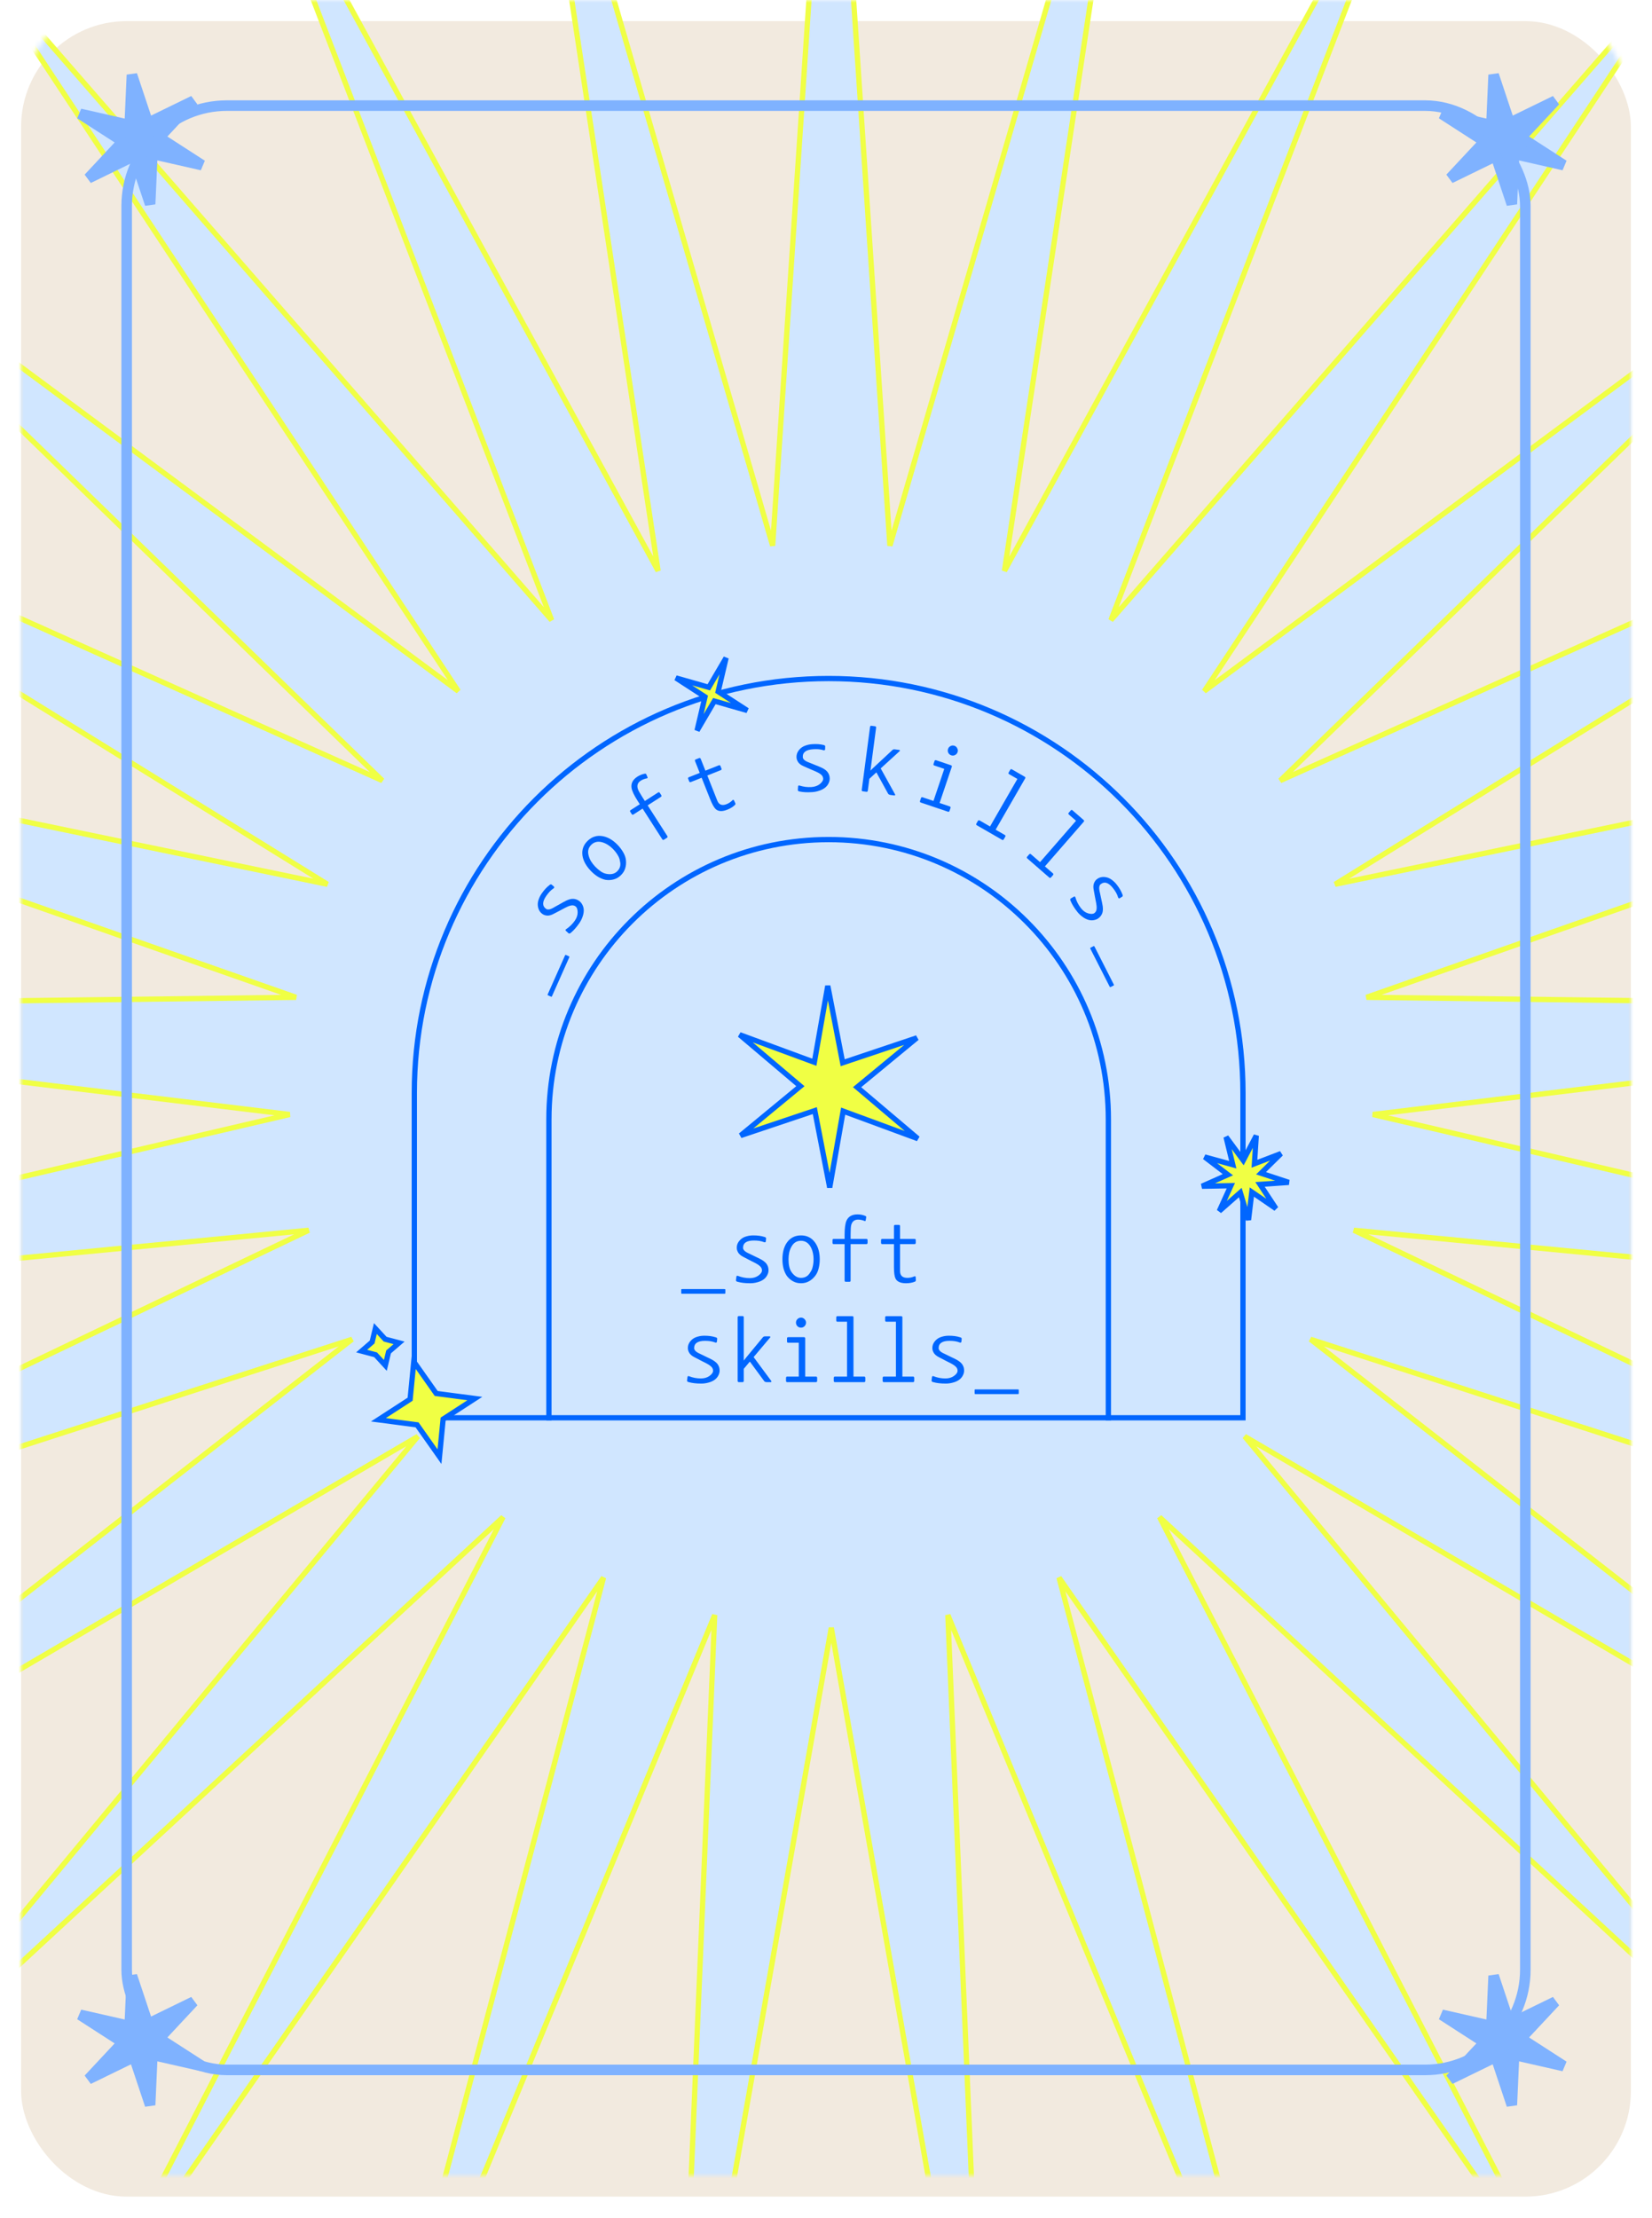 <svg width="313" height="420" viewBox="0 0 313 420" fill="none" xmlns="http://www.w3.org/2000/svg">
<g filter="url(#filter0_d_260_13707)">
<rect x="4" width="305" height="412" rx="20" fill="#F2EADF"/>
</g>
<mask id="mask0_260_13707" style="mask-type:alpha" maskUnits="userSpaceOnUse" x="4" y="0" width="305" height="412">
<rect x="4" width="305" height="412" rx="20" fill="#7FB2FF"/>
</mask>
<g mask="url(#mask0_260_13707)">
<path d="M168.61 103.343L157.999 -56.033H157.001L146.39 103.343L101.765 -50.026L100.791 -49.812L124.689 108.12L48.138 -32.071L47.232 -31.652L104.522 117.45L-0.376 -3.007L-1.17 -2.403L86.833 130.897L-41.508 35.807L-42.154 36.567L72.448 147.833L-73.334 82.555L-73.801 83.436L62.039 167.465L-94.367 135.052L-94.634 136.013L56.095 188.875L-103.623 190.843L-103.677 191.839L54.892 211.063L-100.669 247.319L-100.507 248.304L58.487 232.991L-85.643 301.84L-85.274 302.767L66.711 253.633L-59.248 351.856L-58.688 352.682L79.181 272.025L-22.718 395.029L-21.994 395.715L95.313 287.306L22.238 429.339L23.093 429.854L114.353 298.761L73.519 453.184L74.465 453.502L135.41 305.856L128.727 465.446L129.719 465.554L157.5 308.259L185.281 465.554L186.273 465.446L179.59 305.857L240.535 453.502L241.481 453.184L200.647 298.762L291.907 429.854L292.762 429.339L219.687 287.306L336.994 395.715L337.718 395.029L235.819 272.025L373.688 352.682L374.248 351.856L248.289 253.633L400.274 302.767L400.643 301.84L256.513 232.991L415.507 248.304L415.669 247.319L260.108 211.063L418.677 191.839L418.623 190.843L258.905 188.875L409.634 136.013L409.367 135.052L252.961 167.465L388.801 83.436L388.334 82.555L242.552 147.833L357.154 36.567L356.508 35.807L228.167 130.897L316.17 -2.403L315.376 -3.007L210.478 117.45L267.768 -31.652L266.862 -32.071L190.311 108.12L214.209 -49.812L213.235 -50.026L168.61 103.343Z" fill="#D0E6FF" stroke="#F0FF44"/>
</g>
<rect x="24" y="20" width="265" height="372" rx="19" stroke="#7FB2FF" stroke-width="2"/>
<path d="M23.406 23.431L24.573 23.696L24.626 22.5L24.996 14.174L27.672 22.209L28.033 23.292L29.059 22.792L36.672 19.081L30.983 25.172L30.166 26.047L31.172 26.695L38.272 31.273L30.033 29.404L28.866 29.139L28.813 30.334L28.443 38.661L25.767 30.626L25.406 29.543L24.38 30.043L16.767 33.754L22.456 27.663L23.273 26.788L22.267 26.14L15.166 21.562L23.406 23.431Z" fill="#7FB2FF" stroke="#7FB2FF" stroke-width="2"/>
<path d="M23.406 383.431L24.573 383.696L24.626 382.5L24.996 374.174L27.672 382.209L28.033 383.292L29.059 382.792L36.672 379.081L30.983 385.172L30.166 386.046L31.172 386.695L38.272 391.273L30.033 389.404L28.866 389.139L28.813 390.334L28.443 398.661L25.767 390.626L25.406 389.543L24.38 390.043L16.767 393.754L22.456 387.663L23.273 386.788L22.267 386.14L15.166 381.562L23.406 383.431Z" fill="#7FB2FF" stroke="#7FB2FF" stroke-width="2"/>
<path d="M281.406 23.431L282.573 23.696L282.626 22.5L282.996 14.174L285.672 22.209L286.033 23.292L287.059 22.792L294.672 19.081L288.983 25.172L288.166 26.047L289.172 26.695L296.272 31.273L288.033 29.404L286.866 29.139L286.813 30.334L286.443 38.661L283.767 30.626L283.406 29.543L282.38 30.043L274.767 33.754L280.456 27.663L281.273 26.788L280.267 26.14L273.167 21.562L281.406 23.431Z" fill="#7FB2FF" stroke="#7FB2FF" stroke-width="2"/>
<path d="M281.406 383.431L282.573 383.696L282.626 382.5L282.996 374.174L285.672 382.209L286.033 383.292L287.059 382.792L294.672 379.081L288.983 385.172L288.166 386.046L289.172 386.695L296.272 391.273L288.033 389.404L286.866 389.139L286.813 390.334L286.443 398.661L283.767 390.626L283.406 389.543L282.38 390.043L274.767 393.754L280.456 387.663L281.273 386.788L280.267 386.14L273.167 381.562L281.406 383.431Z" fill="#7FB2FF" stroke="#7FB2FF" stroke-width="2"/>
<path d="M140.138 195.957L151.65 205.703L140.32 215.046L154.379 210.33L157.203 224.887L159.75 210.425L173.903 215.639L162.391 205.893L173.721 196.55L159.662 201.266L156.838 186.709L154.292 201.171L140.138 195.957Z" fill="#F0FF44" stroke="#0066FF"/>
<path d="M137.432 244.365V244.773C137.432 244.897 137.421 244.965 137.398 244.977C137.387 244.999 137.319 245.011 137.194 245.011H129.306C129.181 245.011 129.108 244.999 129.085 244.977C129.074 244.965 129.068 244.897 129.068 244.773V244.365C129.068 244.24 129.074 244.166 129.085 244.144C129.108 244.132 129.181 244.127 129.306 244.127H137.194C137.319 244.127 137.387 244.132 137.398 244.144C137.421 244.166 137.432 244.24 137.432 244.365ZM139.812 241.628C140.537 241.911 141.285 242.053 142.056 242.053C142.702 242.053 143.246 241.894 143.688 241.577C144.141 241.248 144.368 240.919 144.368 240.591C144.368 240.285 144.243 240.018 143.994 239.792C143.745 239.565 143.439 239.361 143.076 239.18C142.691 238.976 142.311 238.783 141.937 238.602C141.574 238.409 141.206 238.216 140.832 238.024C140.401 237.808 140.084 237.548 139.88 237.242C139.687 236.924 139.591 236.618 139.591 236.324C139.591 235.961 139.67 235.638 139.829 235.355C139.988 235.071 140.203 234.822 140.475 234.607C140.747 234.391 141.076 234.233 141.461 234.131C141.858 234.017 142.277 233.961 142.719 233.961C143.127 233.961 143.501 233.983 143.841 234.029C144.181 234.074 144.532 234.153 144.895 234.267C144.974 234.289 145.037 234.323 145.082 234.369C145.139 234.414 145.161 234.471 145.15 234.539L145.099 235.083C145.088 235.173 145.048 235.23 144.98 235.253C144.923 235.275 144.867 235.275 144.81 235.253C144.481 235.128 144.164 235.043 143.858 234.998C143.552 234.952 143.212 234.93 142.838 234.93C141.467 234.93 140.781 235.394 140.781 236.324C140.781 236.494 140.872 236.675 141.053 236.868C141.234 237.049 141.546 237.236 141.988 237.429C142.419 237.633 142.804 237.82 143.144 237.99C143.495 238.148 143.881 238.341 144.3 238.568C144.799 238.862 145.139 239.168 145.32 239.486C145.513 239.803 145.609 240.166 145.609 240.574C145.609 240.902 145.513 241.237 145.32 241.577C145.127 241.917 144.867 242.189 144.538 242.393C144.221 242.597 143.852 242.75 143.433 242.852C143.014 242.965 142.589 243.022 142.158 243.022C141.886 243.022 141.642 243.016 141.427 243.005C141.223 242.993 141.025 242.976 140.832 242.954C140.651 242.931 140.464 242.903 140.271 242.869C140.09 242.835 139.897 242.789 139.693 242.733C139.512 242.676 139.427 242.58 139.438 242.444L139.523 241.781C139.557 241.611 139.653 241.56 139.812 241.628ZM154.143 238.483C154.143 238.041 154.092 237.604 153.99 237.174C153.888 236.743 153.729 236.352 153.514 236.001C153.083 235.321 152.5 234.981 151.763 234.981C150.992 234.981 150.409 235.321 150.012 236.001C149.797 236.352 149.638 236.743 149.536 237.174C149.445 237.604 149.4 238.041 149.4 238.483C149.4 238.97 149.445 239.429 149.536 239.86C149.627 240.29 149.785 240.659 150.012 240.965C150.511 241.656 151.094 242.002 151.763 242.002C152.545 242.002 153.129 241.656 153.514 240.965C153.741 240.659 153.899 240.29 153.99 239.86C154.092 239.429 154.143 238.97 154.143 238.483ZM155.316 238.483C155.316 239.106 155.242 239.695 155.095 240.251C154.959 240.795 154.744 241.254 154.449 241.628C154.109 242.07 153.718 242.41 153.276 242.648C152.834 242.897 152.33 243.022 151.763 243.022C151.196 243.022 150.692 242.897 150.25 242.648C149.808 242.41 149.417 242.07 149.077 241.628C148.805 241.22 148.595 240.749 148.448 240.217C148.312 239.684 148.244 239.106 148.244 238.483C148.244 237.202 148.522 236.154 149.077 235.338C149.723 234.42 150.618 233.961 151.763 233.961C152.341 233.961 152.845 234.074 153.276 234.301C153.718 234.516 154.109 234.862 154.449 235.338C155.027 236.165 155.316 237.213 155.316 238.483ZM163.952 230.272C164.077 230.328 164.133 230.408 164.122 230.51L164.02 231.105C164.009 231.173 163.98 231.218 163.935 231.241C163.89 231.252 163.844 231.246 163.799 231.224C163.618 231.144 163.419 231.082 163.204 231.037C163 230.991 162.79 230.969 162.575 230.969C161.906 230.969 161.476 231.303 161.283 231.972C161.204 232.244 161.164 232.839 161.164 233.757V234.624H164.139C164.298 234.624 164.377 234.703 164.377 234.862V235.372C164.377 235.53 164.298 235.61 164.139 235.61H161.164V242.512C161.164 242.67 161.085 242.75 160.926 242.75H160.263C160.104 242.75 160.025 242.67 160.025 242.512V235.61H157.968C157.809 235.61 157.73 235.53 157.73 235.372V234.862C157.73 234.703 157.809 234.624 157.968 234.624H160.025V233.876C160.025 232.64 160.138 231.751 160.365 231.207C160.716 230.391 161.419 229.983 162.473 229.983C163.006 229.983 163.499 230.079 163.952 230.272ZM173.319 242.733C172.843 242.925 172.288 243.022 171.653 243.022C170.622 243.022 169.959 242.721 169.664 242.121C169.471 241.713 169.375 240.993 169.375 239.962V235.61H167.165C167.006 235.61 166.927 235.53 166.927 235.372V234.862C166.927 234.703 167.006 234.624 167.165 234.624H169.375V232.227C169.375 232.057 169.449 231.972 169.596 231.972H170.31C170.457 231.972 170.531 232.057 170.531 232.227V234.624H173.268C173.427 234.624 173.506 234.703 173.506 234.862V235.372C173.506 235.53 173.427 235.61 173.268 235.61H170.531V240.727C170.531 241.577 170.996 242.002 171.925 242.002C172.39 242.002 172.832 241.905 173.251 241.713C173.308 241.69 173.359 241.69 173.404 241.713C173.461 241.735 173.489 241.781 173.489 241.849L173.523 242.393C173.546 242.551 173.478 242.665 173.319 242.733ZM130.547 260.628C131.272 260.911 132.02 261.053 132.791 261.053C133.437 261.053 133.981 260.894 134.423 260.577C134.876 260.248 135.103 259.919 135.103 259.591C135.103 259.285 134.978 259.018 134.729 258.792C134.48 258.565 134.174 258.361 133.811 258.18C133.426 257.976 133.046 257.783 132.672 257.602C132.309 257.409 131.941 257.216 131.567 257.024C131.136 256.808 130.819 256.548 130.615 256.242C130.422 255.924 130.326 255.618 130.326 255.324C130.326 254.961 130.405 254.638 130.564 254.355C130.723 254.071 130.938 253.822 131.21 253.607C131.482 253.391 131.811 253.233 132.196 253.131C132.593 253.017 133.012 252.961 133.454 252.961C133.862 252.961 134.236 252.983 134.576 253.029C134.916 253.074 135.267 253.153 135.63 253.267C135.709 253.289 135.772 253.323 135.817 253.369C135.874 253.414 135.896 253.471 135.885 253.539L135.834 254.083C135.823 254.173 135.783 254.23 135.715 254.253C135.658 254.275 135.602 254.275 135.545 254.253C135.216 254.128 134.899 254.043 134.593 253.998C134.287 253.952 133.947 253.93 133.573 253.93C132.202 253.93 131.516 254.394 131.516 255.324C131.516 255.494 131.607 255.675 131.788 255.868C131.969 256.049 132.281 256.236 132.723 256.429C133.154 256.633 133.539 256.82 133.879 256.99C134.23 257.148 134.616 257.341 135.035 257.568C135.534 257.862 135.874 258.168 136.055 258.486C136.248 258.803 136.344 259.166 136.344 259.574C136.344 259.902 136.248 260.237 136.055 260.577C135.862 260.917 135.602 261.189 135.273 261.393C134.956 261.597 134.587 261.75 134.168 261.852C133.749 261.965 133.324 262.022 132.893 262.022C132.621 262.022 132.377 262.016 132.162 262.005C131.958 261.993 131.76 261.976 131.567 261.954C131.386 261.931 131.199 261.903 131.006 261.869C130.825 261.835 130.632 261.789 130.428 261.733C130.247 261.676 130.162 261.58 130.173 261.444L130.258 260.781C130.292 260.611 130.388 260.56 130.547 260.628ZM142.787 257.007L146.119 261.512C146.153 261.568 146.164 261.619 146.153 261.665C146.142 261.721 146.102 261.75 146.034 261.75H145.286C145.173 261.75 145.071 261.733 144.98 261.699C144.889 261.665 144.816 261.602 144.759 261.512L142.073 257.857L140.917 259.234V261.512C140.917 261.67 140.838 261.75 140.679 261.75H139.999C139.84 261.75 139.761 261.67 139.761 261.512V249.476C139.761 249.317 139.84 249.238 139.999 249.238H140.679C140.838 249.238 140.917 249.317 140.917 249.476V257.67L141.359 257.109L144.589 253.199C144.68 253.119 144.799 253.08 144.946 253.08H145.813C145.881 253.08 145.926 253.108 145.949 253.165C145.972 253.21 145.955 253.261 145.898 253.318L142.787 257.007ZM154.585 260.696C154.744 260.696 154.823 260.775 154.823 260.934V261.512C154.823 261.67 154.744 261.75 154.585 261.75H149.162C149.003 261.75 148.924 261.67 148.924 261.512V260.934C148.924 260.775 149.003 260.696 149.162 260.696H151.338V254.287H149.349C149.19 254.287 149.111 254.207 149.111 254.049V253.471C149.111 253.312 149.19 253.233 149.349 253.233H152.324C152.483 253.233 152.562 253.312 152.562 253.471V260.696H154.585ZM150.811 250.479C150.811 250.218 150.902 249.997 151.083 249.816C151.276 249.623 151.502 249.527 151.763 249.527C152.024 249.527 152.245 249.623 152.426 249.816C152.619 249.997 152.715 250.218 152.715 250.479C152.715 250.739 152.619 250.966 152.426 251.159C152.245 251.34 152.024 251.431 151.763 251.431C151.502 251.431 151.276 251.34 151.083 251.159C150.902 250.966 150.811 250.739 150.811 250.479ZM163.714 260.696C163.873 260.696 163.952 260.775 163.952 260.934V261.512C163.952 261.67 163.873 261.75 163.714 261.75H158.206C158.047 261.75 157.968 261.67 157.968 261.512V260.934C157.968 260.775 158.047 260.696 158.206 260.696H160.484V250.309H158.682C158.523 250.309 158.444 250.229 158.444 250.071V249.493C158.444 249.334 158.523 249.255 158.682 249.255H161.47C161.629 249.255 161.708 249.334 161.708 249.493V260.696H163.714ZM172.979 260.696C173.138 260.696 173.217 260.775 173.217 260.934V261.512C173.217 261.67 173.138 261.75 172.979 261.75H167.471C167.312 261.75 167.233 261.67 167.233 261.512V260.934C167.233 260.775 167.312 260.696 167.471 260.696H169.749V250.309H167.947C167.788 250.309 167.709 250.229 167.709 250.071V249.493C167.709 249.334 167.788 249.255 167.947 249.255H170.735C170.894 249.255 170.973 249.334 170.973 249.493V260.696H172.979ZM176.872 260.628C177.597 260.911 178.345 261.053 179.116 261.053C179.762 261.053 180.306 260.894 180.748 260.577C181.201 260.248 181.428 259.919 181.428 259.591C181.428 259.285 181.303 259.018 181.054 258.792C180.805 258.565 180.499 258.361 180.136 258.18C179.751 257.976 179.371 257.783 178.997 257.602C178.634 257.409 178.266 257.216 177.892 257.024C177.461 256.808 177.144 256.548 176.94 256.242C176.747 255.924 176.651 255.618 176.651 255.324C176.651 254.961 176.73 254.638 176.889 254.355C177.048 254.071 177.263 253.822 177.535 253.607C177.807 253.391 178.136 253.233 178.521 253.131C178.918 253.017 179.337 252.961 179.779 252.961C180.187 252.961 180.561 252.983 180.901 253.029C181.241 253.074 181.592 253.153 181.955 253.267C182.034 253.289 182.097 253.323 182.142 253.369C182.199 253.414 182.221 253.471 182.21 253.539L182.159 254.083C182.148 254.173 182.108 254.23 182.04 254.253C181.983 254.275 181.927 254.275 181.87 254.253C181.541 254.128 181.224 254.043 180.918 253.998C180.612 253.952 180.272 253.93 179.898 253.93C178.527 253.93 177.841 254.394 177.841 255.324C177.841 255.494 177.932 255.675 178.113 255.868C178.294 256.049 178.606 256.236 179.048 256.429C179.479 256.633 179.864 256.82 180.204 256.99C180.555 257.148 180.941 257.341 181.36 257.568C181.859 257.862 182.199 258.168 182.38 258.486C182.573 258.803 182.669 259.166 182.669 259.574C182.669 259.902 182.573 260.237 182.38 260.577C182.187 260.917 181.927 261.189 181.598 261.393C181.281 261.597 180.912 261.75 180.493 261.852C180.074 261.965 179.649 262.022 179.218 262.022C178.946 262.022 178.702 262.016 178.487 262.005C178.283 261.993 178.085 261.976 177.892 261.954C177.711 261.931 177.524 261.903 177.331 261.869C177.15 261.835 176.957 261.789 176.753 261.733C176.572 261.676 176.487 261.58 176.498 261.444L176.583 260.781C176.617 260.611 176.713 260.56 176.872 260.628ZM193.022 263.365V263.773C193.022 263.897 193.011 263.965 192.988 263.977C192.977 263.999 192.909 264.011 192.784 264.011H184.896C184.771 264.011 184.698 263.999 184.675 263.977C184.664 263.965 184.658 263.897 184.658 263.773V263.365C184.658 263.24 184.664 263.166 184.675 263.144C184.698 263.132 184.771 263.127 184.896 263.127H192.784C192.909 263.127 192.977 263.132 192.988 263.144C193.011 263.166 193.022 263.24 193.022 263.365Z" fill="#0066FF"/>
<path d="M210 269V212C210 182.729 186.271 159 157 159V159C127.729 159 104 182.729 104 212V269" stroke="#0066FF"/>
<path d="M78.5 207C78.5 163.646 113.646 128.5 157 128.5C200.354 128.5 235.5 163.646 235.5 207V268.5H78.5V207Z" stroke="#0066FF"/>
<path d="M71.694 268.879L78.788 269.81L79.019 269.84L79.154 270.031L83.267 275.865L83.938 268.978L83.96 268.753L84.15 268.63L89.972 264.857L82.878 263.927L82.647 263.896L82.512 263.705L78.399 257.871L77.727 264.758L77.705 264.983L77.515 265.106L71.694 268.879Z" fill="#F0FF44" stroke="#0066FF"/>
<path d="M133.263 131.761L133.575 131.963L133.49 132.325L132.072 138.351L135.162 133.088L135.348 132.771L135.701 132.872L141.581 134.551L136.378 131.177L136.066 130.975L136.151 130.613L137.569 124.587L134.479 129.851L134.293 130.167L133.94 130.066L128.06 128.388L133.263 131.761Z" fill="#F0FF44" stroke="#0066FF"/>
<path d="M232.381 224.563L233.207 224.548L232.875 225.275L231.014 229.356L234.4 226.373L234.998 225.846L235.232 226.626L236.55 231.032L237.087 226.542L237.182 225.749L237.868 226.219L241.753 228.882L239.189 224.994L238.733 224.303L239.553 224.245L244.179 223.919L239.72 222.449L238.926 222.187L239.498 221.625L242.704 218.469L238.432 220.101L237.675 220.39L237.726 219.588L238.017 215.071L235.928 219.049L235.559 219.75L235.07 219.086L232.3 215.323L233.38 219.782L233.571 220.572L232.771 220.352L228.242 219.11L231.979 221.96L232.644 222.467L231.903 222.796L227.737 224.649L232.381 224.563Z" fill="#F0FF44" stroke="#0066FF"/>
<path d="M68.52 255.87L71.01 256.529L71.161 256.569L71.267 256.684L73.009 258.581L73.586 256.174L73.621 256.027L73.735 255.929L75.609 254.311L73.119 253.652L72.968 253.612L72.862 253.497L71.12 251.6L70.543 254.007L70.508 254.154L70.394 254.252L68.52 255.87Z" fill="#F0FF44" stroke="#0066FF"/>
<path d="M107.332 180.897L107.705 181.063C107.818 181.114 107.876 181.152 107.877 181.177C107.893 181.197 107.876 181.263 107.825 181.377L104.617 188.584C104.567 188.698 104.526 188.76 104.497 188.772C104.482 188.777 104.417 188.755 104.303 188.704L103.931 188.538C103.817 188.488 103.752 188.453 103.736 188.433C103.734 188.408 103.759 188.338 103.81 188.224L107.018 181.018C107.068 180.904 107.101 180.844 107.116 180.838C107.146 180.827 107.218 180.847 107.332 180.897Z" fill="#0066FF"/>
<path d="M107.264 175.968C107.912 175.536 108.457 175.004 108.899 174.373C109.27 173.843 109.451 173.307 109.445 172.763C109.436 172.203 109.296 171.829 109.027 171.64C108.776 171.465 108.487 171.414 108.158 171.489C107.829 171.563 107.487 171.697 107.13 171.89C106.742 172.088 106.367 172.289 106.003 172.491C105.638 172.678 105.269 172.869 104.896 173.065C104.473 173.295 104.077 173.405 103.71 173.397C103.339 173.373 103.033 173.276 102.792 173.107C102.495 172.899 102.276 172.649 102.135 172.357C101.993 172.064 101.913 171.745 101.892 171.399C101.872 171.052 101.93 170.692 102.068 170.318C102.202 169.928 102.396 169.552 102.65 169.19C102.883 168.855 103.116 168.562 103.349 168.31C103.581 168.057 103.847 167.815 104.148 167.582C104.212 167.53 104.276 167.499 104.339 167.488C104.408 167.467 104.468 167.481 104.517 167.529L104.933 167.883C105.001 167.944 105.025 168.009 105.004 168.078C104.991 168.138 104.958 168.184 104.907 168.217C104.616 168.415 104.365 168.626 104.152 168.851C103.94 169.076 103.726 169.341 103.512 169.648C102.725 170.771 102.713 171.6 103.474 172.132C103.614 172.23 103.814 172.26 104.076 172.222C104.329 172.177 104.66 172.029 105.072 171.777C105.486 171.541 105.86 171.333 106.194 171.152C106.526 170.955 106.904 170.75 107.331 170.536C107.858 170.296 108.304 170.193 108.667 170.227C109.038 170.251 109.39 170.38 109.725 170.614C109.994 170.802 110.213 171.073 110.381 171.426C110.549 171.778 110.622 172.148 110.601 172.534C110.586 172.911 110.5 173.301 110.343 173.703C110.196 174.111 109.998 174.492 109.751 174.845C109.596 175.068 109.451 175.264 109.318 175.434C109.192 175.595 109.065 175.747 108.935 175.892C108.813 176.028 108.683 176.165 108.544 176.303C108.412 176.432 108.265 176.564 108.101 176.699C107.951 176.815 107.823 176.829 107.718 176.742L107.224 176.292C107.104 176.167 107.118 176.059 107.264 175.968Z" fill="#0066FF"/>
<path d="M116.198 160.846C115.893 160.527 115.554 160.247 115.183 160.006C114.811 159.766 114.426 159.593 114.028 159.488C113.246 159.295 112.589 159.453 112.057 159.962C111.501 160.495 111.314 161.144 111.498 161.91C111.585 162.312 111.741 162.705 111.965 163.086C112.197 163.46 112.466 163.807 112.772 164.126C113.109 164.478 113.459 164.778 113.823 165.026C114.186 165.275 114.555 165.431 114.931 165.495C115.769 165.65 116.43 165.496 116.913 165.034C117.477 164.493 117.66 163.84 117.46 163.074C117.412 162.696 117.272 162.32 117.04 161.946C116.816 161.565 116.535 161.198 116.198 160.846ZM117.046 160.035C117.477 160.485 117.831 160.962 118.109 161.465C118.386 161.952 118.548 162.432 118.594 162.906C118.654 163.461 118.607 163.977 118.452 164.454C118.305 164.94 118.027 165.379 117.618 165.771C117.209 166.162 116.758 166.421 116.266 166.547C115.782 166.68 115.265 166.705 114.714 166.621C114.235 166.514 113.758 166.32 113.284 166.037C112.817 165.746 112.368 165.376 111.937 164.925C111.051 164 110.527 163.051 110.364 162.077C110.196 160.968 110.525 160.017 111.352 159.225C111.769 158.826 112.212 158.559 112.68 158.425C113.148 158.274 113.67 158.254 114.244 158.363C115.234 158.56 116.168 159.118 117.046 160.035Z" fill="#0066FF"/>
<path d="M122.175 146.522C122.311 146.503 122.401 146.539 122.447 146.631L122.682 147.187C122.71 147.25 122.71 147.303 122.684 147.347C122.652 147.381 122.611 147.401 122.561 147.406C122.365 147.437 122.165 147.492 121.959 147.57C121.763 147.642 121.574 147.736 121.393 147.852C120.83 148.213 120.648 148.727 120.847 149.394C120.927 149.666 121.215 150.188 121.71 150.961L122.178 151.691L124.682 150.084C124.816 149.999 124.926 150.023 125.011 150.156L125.287 150.585C125.372 150.719 125.348 150.829 125.215 150.914L122.711 152.521L126.437 158.33C126.523 158.464 126.499 158.573 126.365 158.659L125.807 159.017C125.674 159.103 125.564 159.079 125.478 158.945L121.752 153.135L120.021 154.246C119.887 154.332 119.777 154.308 119.692 154.174L119.416 153.745C119.331 153.611 119.355 153.502 119.488 153.416L121.22 152.306L120.816 151.676C120.149 150.636 119.764 149.826 119.661 149.246C119.516 148.369 119.887 147.646 120.774 147.077C121.223 146.79 121.69 146.605 122.175 146.522Z" fill="#0066FF"/>
<path d="M139.232 152.457C138.861 152.812 138.38 153.106 137.79 153.34C136.831 153.72 136.104 153.686 135.609 153.236C135.279 152.928 134.925 152.294 134.544 151.336L132.939 147.291L130.885 148.106C130.738 148.164 130.635 148.12 130.576 147.972L130.388 147.498C130.329 147.351 130.374 147.248 130.521 147.189L132.576 146.374L131.692 144.146C131.629 143.988 131.666 143.882 131.803 143.827L132.467 143.564C132.604 143.51 132.703 143.562 132.766 143.72L133.65 145.948L136.194 144.938C136.342 144.88 136.445 144.924 136.503 145.072L136.691 145.546C136.75 145.693 136.705 145.796 136.558 145.855L134.014 146.864L135.901 151.621C136.214 152.411 136.803 152.634 137.667 152.292C138.099 152.12 138.474 151.868 138.793 151.534C138.837 151.492 138.884 151.473 138.935 151.477C138.996 151.478 139.039 151.509 139.064 151.573L139.296 152.066C139.376 152.205 139.355 152.335 139.232 152.457Z" fill="#0066FF"/>
<path d="M151.485 148.774C152.227 149.009 152.983 149.101 153.752 149.051C154.396 149.008 154.929 148.814 155.349 148.469C155.78 148.111 155.985 147.768 155.963 147.44C155.943 147.135 155.801 146.877 155.537 146.668C155.274 146.458 154.955 146.274 154.581 146.117C154.183 145.939 153.792 145.771 153.407 145.615C153.032 145.446 152.652 145.278 152.266 145.111C151.823 144.924 151.489 144.685 151.265 144.393C151.052 144.089 150.936 143.79 150.917 143.496C150.893 143.134 150.951 142.806 151.091 142.513C151.23 142.22 151.429 141.957 151.686 141.724C151.944 141.492 152.261 141.312 152.639 141.185C153.027 141.046 153.442 140.962 153.883 140.933C154.29 140.906 154.665 140.904 155.007 140.927C155.349 140.95 155.705 141.006 156.074 141.095C156.155 141.113 156.22 141.143 156.268 141.185C156.327 141.226 156.354 141.281 156.347 141.35L156.331 141.896C156.326 141.987 156.29 142.047 156.224 142.074C156.169 142.1 156.112 142.104 156.054 142.085C155.718 141.982 155.396 141.918 155.088 141.893C154.779 141.868 154.439 141.867 154.065 141.892C152.697 141.982 152.043 142.49 152.104 143.418C152.115 143.587 152.218 143.762 152.411 143.943C152.604 144.112 152.927 144.278 153.381 144.441C153.824 144.616 154.221 144.778 154.571 144.925C154.932 145.06 155.329 145.227 155.763 145.426C156.28 145.687 156.639 145.971 156.841 146.275C157.054 146.579 157.174 146.935 157.2 147.342C157.222 147.67 157.148 148.01 156.978 148.362C156.808 148.714 156.565 149.002 156.251 149.227C155.947 149.452 155.59 149.628 155.178 149.758C154.767 149.898 154.347 149.983 153.917 150.011C153.646 150.029 153.402 150.039 153.187 150.042C152.982 150.044 152.783 150.04 152.59 150.03C152.407 150.019 152.219 150.003 152.024 149.982C151.841 149.96 151.646 149.927 151.438 149.884C151.254 149.839 151.163 149.749 151.165 149.612L151.206 148.945C151.229 148.773 151.322 148.716 151.485 148.774Z" fill="#0066FF"/>
<path d="M166.863 145.521L169.578 150.423C169.604 150.483 169.609 150.535 169.592 150.579C169.573 150.633 169.53 150.656 169.463 150.647L168.721 150.55C168.609 150.535 168.51 150.505 168.424 150.459C168.339 150.414 168.274 150.342 168.23 150.245L166.044 146.27L164.718 147.485L164.421 149.743C164.4 149.9 164.311 149.969 164.154 149.948L163.479 149.859C163.322 149.838 163.254 149.749 163.274 149.592L164.847 137.659C164.867 137.502 164.956 137.434 165.114 137.454L165.788 137.543C165.945 137.564 166.014 137.653 165.993 137.81L164.922 145.934L165.434 145.435L169.147 141.981C169.247 141.914 169.37 141.89 169.516 141.91L170.376 142.023C170.443 142.032 170.485 142.066 170.5 142.125C170.516 142.173 170.493 142.221 170.429 142.27L166.863 145.521Z" fill="#0066FF"/>
<path d="M179.939 152.72C180.089 152.771 180.139 152.871 180.088 153.022L179.904 153.569C179.853 153.72 179.752 153.769 179.602 153.719L174.463 151.987C174.313 151.936 174.263 151.835 174.314 151.685L174.498 151.137C174.549 150.987 174.649 150.937 174.8 150.988L176.862 151.683L178.909 145.61L177.024 144.974C176.874 144.924 176.824 144.823 176.875 144.673L177.059 144.125C177.11 143.975 177.211 143.925 177.361 143.975L180.18 144.926C180.33 144.976 180.38 145.077 180.33 145.227L178.022 152.074L179.939 152.72ZM179.626 141.833C179.709 141.586 179.866 141.405 180.096 141.291C180.34 141.17 180.585 141.151 180.832 141.235C181.079 141.318 181.258 141.48 181.368 141.72C181.493 141.954 181.514 142.194 181.43 142.441C181.347 142.688 181.183 142.872 180.939 142.993C180.709 143.107 180.471 143.122 180.224 143.039C179.977 142.956 179.791 142.797 179.667 142.564C179.556 142.323 179.543 142.08 179.626 141.833Z" fill="#0066FF"/>
<path d="M190.378 158.129C190.515 158.208 190.544 158.317 190.465 158.454L190.177 158.955C190.097 159.092 189.989 159.122 189.852 159.042L185.079 156.294C184.941 156.214 184.912 156.106 184.991 155.968L185.28 155.468C185.359 155.33 185.467 155.301 185.605 155.38L187.579 156.517L192.763 147.516L191.201 146.617C191.064 146.538 191.034 146.429 191.114 146.292L191.402 145.791C191.481 145.653 191.59 145.624 191.727 145.703L194.143 147.095C194.281 147.174 194.31 147.282 194.231 147.42L188.639 157.128L190.378 158.129Z" fill="#0066FF"/>
<path d="M199.487 165.393C199.607 165.497 199.614 165.609 199.51 165.729L199.131 166.165C199.027 166.284 198.915 166.292 198.795 166.188L194.641 162.571C194.521 162.467 194.513 162.355 194.617 162.235L194.997 161.799C195.101 161.68 195.213 161.672 195.333 161.776L197.051 163.272L203.871 155.438L202.512 154.255C202.393 154.151 202.385 154.039 202.489 153.919L202.869 153.483C202.973 153.363 203.085 153.356 203.204 153.46L205.307 155.29C205.427 155.395 205.434 155.507 205.33 155.626L197.974 164.076L199.487 165.393Z" fill="#0066FF"/>
<path d="M203.753 169.951C203.975 170.697 204.323 171.374 204.797 171.982C205.194 172.492 205.653 172.823 206.175 172.977C206.713 173.133 207.111 173.11 207.371 172.908C207.612 172.72 207.746 172.458 207.771 172.122C207.797 171.786 207.77 171.419 207.69 171.021C207.614 170.592 207.533 170.174 207.446 169.768C207.375 169.363 207.301 168.954 207.223 168.541C207.128 168.069 207.139 167.658 207.255 167.309C207.387 166.962 207.569 166.698 207.802 166.517C208.088 166.294 208.391 166.158 208.712 166.109C209.033 166.06 209.362 166.077 209.7 166.159C210.037 166.242 210.364 166.403 210.681 166.645C211.014 166.888 211.316 167.184 211.588 167.533C211.839 167.855 212.051 168.164 212.224 168.46C212.397 168.756 212.55 169.082 212.684 169.437C212.715 169.514 212.726 169.584 212.718 169.648C212.717 169.72 212.686 169.773 212.626 169.806L212.165 170.1C212.087 170.147 212.018 170.15 211.958 170.11C211.905 170.08 211.871 170.035 211.854 169.976C211.75 169.64 211.622 169.338 211.47 169.068C211.318 168.799 211.127 168.517 210.897 168.222C210.054 167.14 209.266 166.885 208.533 167.456C208.399 167.56 208.311 167.743 208.271 168.005C208.239 168.259 208.283 168.62 208.403 169.087C208.507 169.552 208.596 169.971 208.671 170.344C208.761 170.718 208.846 171.141 208.925 171.611C208.999 172.185 208.966 172.642 208.827 172.98C208.696 173.327 208.469 173.626 208.147 173.876C207.887 174.078 207.564 174.208 207.178 174.265C206.791 174.322 206.416 174.283 206.054 174.149C205.698 174.024 205.351 173.827 205.012 173.559C204.665 173.298 204.359 172.998 204.095 172.658C203.928 172.443 203.782 172.248 203.659 172.071C203.543 171.903 203.434 171.736 203.334 171.57C203.24 171.413 203.148 171.248 203.056 171.075C202.971 170.911 202.889 170.731 202.808 170.536C202.741 170.358 202.765 170.231 202.879 170.157L203.455 169.817C203.61 169.739 203.709 169.784 203.753 169.951Z" fill="#0066FF"/>
<path d="M210.887 186.693L210.523 186.878C210.412 186.935 210.347 186.955 210.326 186.94C210.301 186.941 210.26 186.885 210.203 186.774L206.625 179.744C206.569 179.633 206.545 179.562 206.555 179.532C206.56 179.517 206.618 179.481 206.729 179.424L207.093 179.239C207.204 179.183 207.272 179.154 207.298 179.154C207.318 179.169 207.357 179.232 207.413 179.343L210.991 186.373C211.048 186.484 211.074 186.547 211.069 186.563C211.059 186.593 210.998 186.637 210.887 186.693Z" fill="#0066FF"/>
<defs>
<filter id="filter0_d_260_13707" x="0" y="0" width="313" height="420" filterUnits="userSpaceOnUse" color-interpolation-filters="sRGB">
<feFlood flood-opacity="0" result="BackgroundImageFix"/>
<feColorMatrix in="SourceAlpha" type="matrix" values="0 0 0 0 0 0 0 0 0 0 0 0 0 0 0 0 0 0 127 0" result="hardAlpha"/>
<feOffset dy="4"/>
<feGaussianBlur stdDeviation="2"/>
<feComposite in2="hardAlpha" operator="out"/>
<feColorMatrix type="matrix" values="0 0 0 0 0 0 0 0 0 0 0 0 0 0 0 0 0 0 0.15 0"/>
<feBlend mode="normal" in2="BackgroundImageFix" result="effect1_dropShadow_260_13707"/>
<feBlend mode="normal" in="SourceGraphic" in2="effect1_dropShadow_260_13707" result="shape"/>
</filter>
</defs>
</svg>
